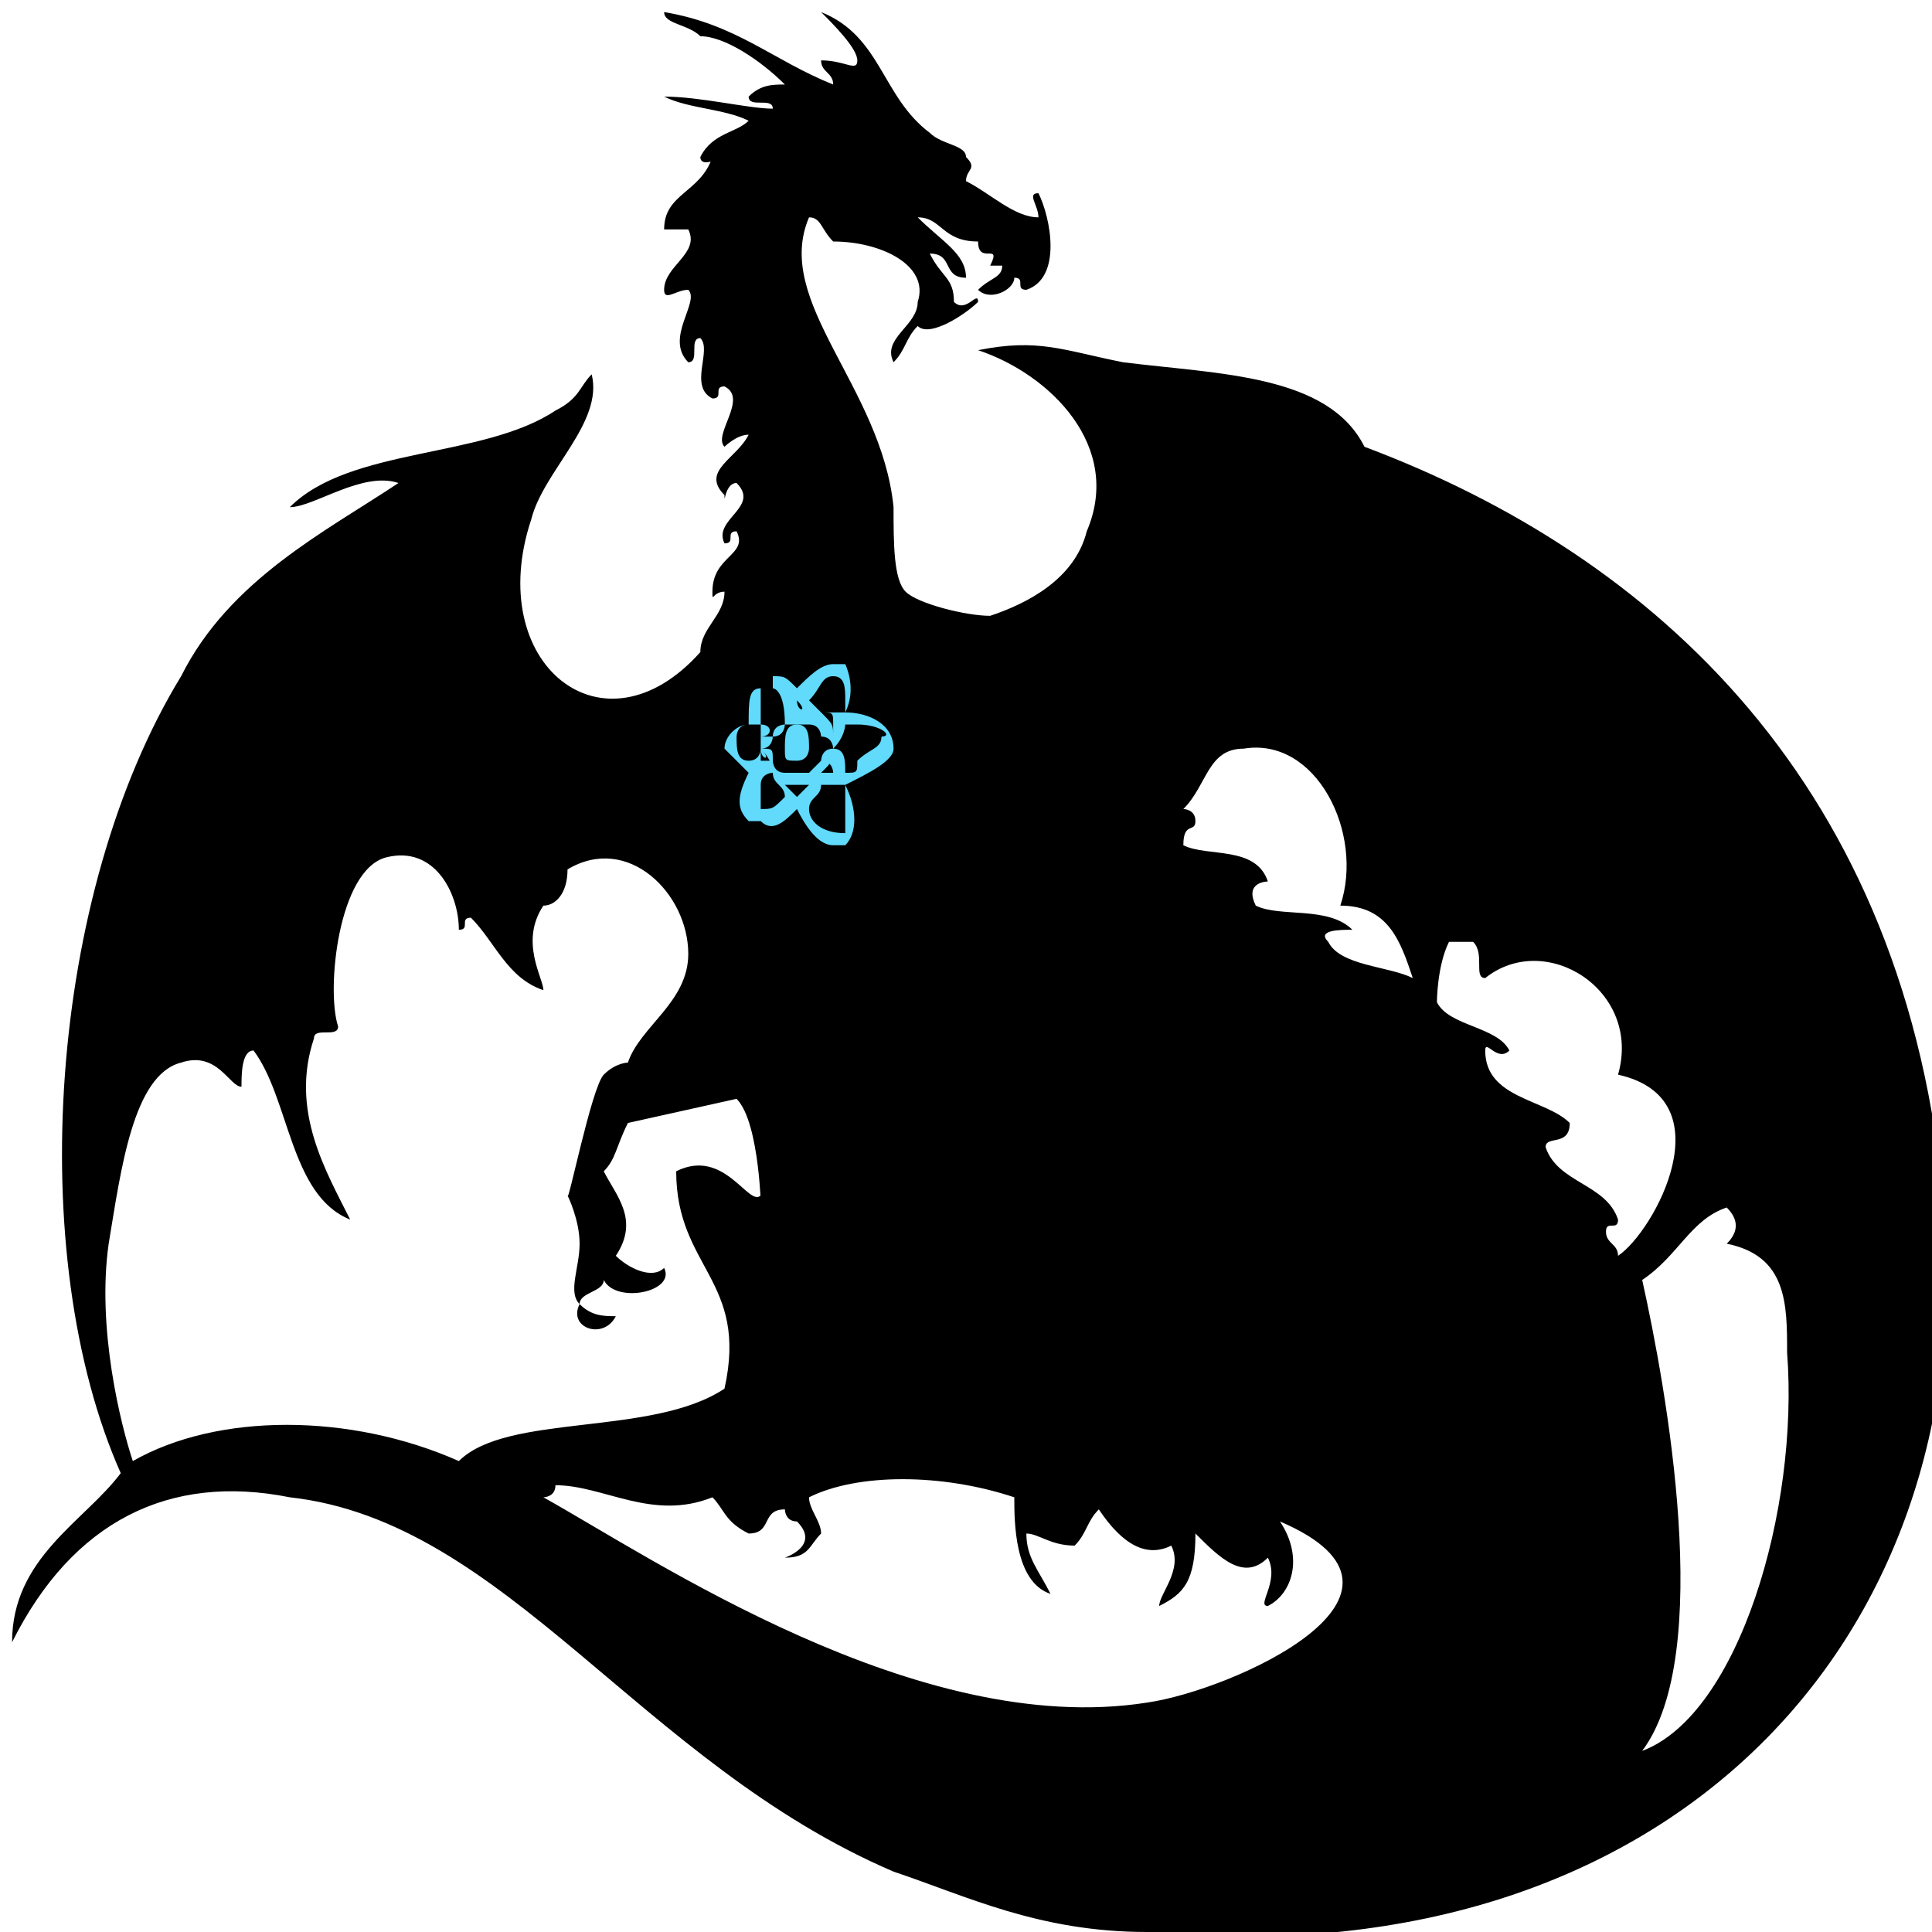 <?xml version="1.0" encoding="utf-8"?>
<!-- Generator: Adobe Illustrator 21.1.0, SVG Export Plug-In . SVG Version: 6.00 Build 0)  -->
<svg version="1.1" id="Layer_1" xmlns="http://www.w3.org/2000/svg" xmlns:xlink="http://www.w3.org/1999/xlink" x="0px" y="0px"
	 viewBox="0 0 16 16" style="enable-background:new 0 0 16 16;" xml:space="preserve">
<style type="text/css">
	.st0{fill:#61DAFB;}
</style>
<g id="base-layer_1_">
	<path d="M5.5,0.1c0,0.1,0.2,0.1,0.3,0.2C6,0.3,6.3,0.5,6.5,0.7c-0.1,0-0.2,0-0.3,0.1c0,0.1,0.2,0,0.2,0.1c-0.2,0-0.6-0.1-0.9-0.1
		C5.7,0.9,6,0.9,6.2,1C6.1,1.1,5.9,1.1,5.8,1.3c0,0.1,0.2,0,0.1,0C5.8,1.6,5.5,1.6,5.5,1.9c0.1,0,0.1,0,0.2,0
		c0.1,0.2-0.2,0.3-0.2,0.5c0,0.1,0.1,0,0.2,0c0.1,0.1-0.2,0.4,0,0.6c0.1,0,0-0.2,0.1-0.2c0.1,0.1-0.1,0.4,0.1,0.5
		c0.1,0,0-0.1,0.1-0.1c0.2,0.1-0.1,0.4,0,0.5c0,0,0.1-0.1,0.2-0.1C6.1,3.8,5.8,3.9,6,4.1C6,4.2,6,4,6.1,4C6.3,4.2,5.9,4.3,6,4.5
		c0.1,0,0-0.1,0.1-0.1c0.1,0.2-0.2,0.2-0.2,0.5c0,0.1,0,0,0.1,0c0,0.2-0.2,0.3-0.2,0.5C5,6.3,4,5.5,4.4,4.3c0.1-0.4,0.6-0.8,0.5-1.2
		C4.8,3.2,4.8,3.3,4.6,3.4C4,3.8,2.9,3.7,2.4,4.2C2.6,4.2,3,3.9,3.3,4C2.7,4.4,1.9,4.8,1.5,5.6c-1.1,1.8-1.3,4.8-0.5,6.6
		c-0.3,0.4-0.9,0.7-0.9,1.4c0.5-1,1.3-1.4,2.3-1.2c1.8,0.2,2.9,2.2,5,3.1C8,15.7,8.6,16,9.5,16c4.3,0.4,6.9-2.4,6.6-6
		c-0.3-3.5-2.4-5.4-4.8-6.3C11,3.1,10.1,3.1,9.3,3C8.8,2.9,8.6,2.8,8.1,2.9C8.7,3.1,9.3,3.7,9,4.4C8.9,4.8,8.5,5,8.2,5.1
		C8,5.1,7.6,5,7.5,4.9C7.4,4.8,7.4,4.5,7.4,4.2c-0.1-1-1-1.7-0.7-2.4c0.1,0,0.1,0.1,0.2,0.2c0.4,0,0.8,0.2,0.7,0.5
		c0,0.2-0.3,0.3-0.2,0.5c0.1-0.1,0.1-0.2,0.2-0.3C7.7,2.8,8,2.6,8.1,2.5c0-0.1-0.1,0.1-0.2,0c0-0.2-0.1-0.2-0.2-0.4
		c0.2,0,0.1,0.2,0.3,0.2C8,2.1,7.8,2,7.6,1.8c0.2,0,0.2,0.2,0.5,0.2c0,0.2,0.2,0,0.1,0.2c0,0,0.1,0,0.1,0c0,0.1-0.1,0.1-0.2,0.2
		c0.1,0.1,0.3,0,0.3-0.1c0.1,0,0,0.1,0.1,0.1c0.3-0.1,0.2-0.6,0.1-0.8c-0.1,0,0,0.1,0,0.2C8.4,1.8,8.2,1.6,8,1.5
		c0-0.1,0.1-0.1,0-0.2C8,1.2,7.8,1.2,7.7,1.1C7.3,0.8,7.3,0.3,6.8,0.1c0.1,0.1,0.3,0.3,0.3,0.4C7.1,0.6,7,0.5,6.8,0.5
		c0,0.1,0.1,0.1,0.1,0.2C6.4,0.5,6.1,0.2,5.5,0.1L5.5,0.1z M10.3,6.2c0.6-0.1,1,0.7,0.8,1.3c0.4,0,0.5,0.3,0.6,0.6
		c-0.2-0.1-0.6-0.1-0.7-0.3c-0.1-0.1,0.1-0.1,0.2-0.1c-0.2-0.2-0.6-0.1-0.8-0.2c-0.1-0.2,0.1-0.2,0.1-0.2C10.4,7,10,7.1,9.8,7
		c0-0.2,0.1-0.1,0.1-0.2c0-0.1-0.1-0.1-0.1-0.1C10,6.5,10,6.2,10.3,6.2L10.3,6.2z M6.1,9.1c0.2,0.2,0.2,1,0.2,0.8
		C6.2,10,6,9.5,5.6,9.7c0,0.8,0.6,0.9,0.4,1.8c-0.6,0.4-1.8,0.2-2.2,0.6c-0.9-0.4-2-0.4-2.7,0C1,11.8,0.8,11,0.9,10.3
		c0.1-0.6,0.2-1.4,0.6-1.5C1.8,8.7,1.9,9,2,9c0-0.1,0-0.3,0.1-0.3c0.3,0.4,0.3,1.2,0.8,1.4C2.7,9.7,2.4,9.2,2.6,8.6
		c0-0.1,0.2,0,0.2-0.1c-0.1-0.3,0-1.3,0.4-1.4c0.4-0.1,0.6,0.3,0.6,0.6c0.1,0,0-0.1,0.1-0.1c0.2,0.2,0.3,0.5,0.6,0.6
		C4.5,8.1,4.3,7.8,4.5,7.5c0.1,0,0.2-0.1,0.2-0.3c0.5-0.3,1,0.2,1,0.7c0,0.4-0.4,0.6-0.5,0.9c0,0-0.1,0-0.2,0.1
		c-0.1,0.1-0.3,1.1-0.3,1c0,0,0.1,0.2,0.1,0.4c0,0.2-0.1,0.4,0,0.5C4.7,11,5,11.1,5.1,10.9c-0.1,0-0.2,0-0.3-0.1
		c0-0.1,0.2-0.1,0.2-0.2c0.1,0.2,0.6,0.1,0.5-0.1c-0.1,0.1-0.3,0-0.4-0.1c0.2-0.3,0-0.5-0.1-0.7c0.1-0.1,0.1-0.2,0.2-0.4L6.1,9.1
		L6.1,9.1z M12.3,8.1c0.5-0.4,1.3,0.1,1.1,0.8c0.9,0.2,0.3,1.3,0,1.5c0-0.1-0.1-0.1-0.1-0.2c0-0.1,0.1,0,0.1-0.1
		c-0.1-0.3-0.5-0.3-0.6-0.6C12.8,9.4,13,9.5,13,9.3c-0.2-0.2-0.7-0.2-0.7-0.6c0-0.1,0.1,0.1,0.2,0c-0.1-0.2-0.5-0.2-0.6-0.4
		C11.9,8.3,11.9,8,12,7.8c0.1,0,0.1,0,0.2,0C12.3,7.9,12.2,8.1,12.3,8.1L12.3,8.1z M14.8,11.2c0.1,1.3-0.4,3-1.2,3.3
		c0.6-0.8,0.2-3,0-3.9c0.3-0.2,0.4-0.5,0.7-0.6c0.1,0.1,0.1,0.2,0,0.3C14.8,10.4,14.8,10.8,14.8,11.2L14.8,11.2z M8.5,12.7
		c0.1,0,0.2,0.1,0.4,0.1C9,12.7,9,12.6,9.1,12.5c0.2,0.3,0.4,0.4,0.6,0.3c0.1,0.2-0.1,0.4-0.1,0.5c0.2-0.1,0.3-0.2,0.3-0.6
		c0.2,0.2,0.4,0.4,0.6,0.2c0.1,0.2-0.1,0.4,0,0.4c0.2-0.1,0.3-0.4,0.1-0.7c1.4,0.6-0.4,1.4-1.1,1.5c-1.9,0.3-4.1-1.2-5-1.7
		c0,0,0.1,0,0.1-0.1c0.4,0,0.8,0.3,1.3,0.1C6,12.5,6,12.6,6.2,12.7c0.2,0,0.1-0.2,0.3-0.2c0,0,0,0.1,0.1,0.1
		c0.2,0.2-0.1,0.3-0.1,0.3c0.2,0,0.2-0.1,0.3-0.2c0-0.1-0.1-0.2-0.1-0.3c0.4-0.2,1.1-0.2,1.7,0c0,0.2,0,0.7,0.3,0.8
		C8.6,13,8.5,12.9,8.5,12.7L8.5,12.7z"/>
</g>
<g>
	<path class="st0" d="M6,6.2c0-0.1,0.1-0.2,0.2-0.2c0-0.2,0-0.3,0.1-0.3c0,0,0,0,0,0l0,0.1c0,0,0,0,0,0c0,0,0,0.1,0,0.2
		c0,0,0,0,0,0.1c0,0,0.1,0,0.1,0c0-0.1,0.1-0.1,0.1-0.1C6.5,5.7,6.4,5.7,6.4,5.7l0-0.1l0,0c0.1,0,0.1,0,0.2,0.1
		c0.1-0.1,0.2-0.2,0.3-0.2l0,0.1c-0.1,0-0.1,0.1-0.2,0.2c0,0,0.1,0.1,0.1,0.1c0.1,0,0.1,0,0.2,0c0,0,0-0.1,0-0.1
		c0-0.1,0-0.2-0.1-0.2c0,0,0,0,0,0l0-0.1l0,0c0,0,0,0,0.1,0C7,5.5,7.1,5.7,7,5.9c0.2,0,0.4,0.1,0.4,0.3c0,0.1-0.2,0.2-0.4,0.3
		C7.1,6.7,7.1,6.9,7,7C7,7,7,7,6.9,7C6.8,7,6.7,6.9,6.6,6.7C6.5,6.8,6.4,6.9,6.3,6.8c0,0,0,0-0.1,0c-0.1-0.1-0.1-0.2,0-0.4
		C6.1,6.3,6,6.2,6,6.2z M6.3,6c0,0,0,0.1,0,0.1C6.4,6.1,6.4,6,6.3,6C6.4,6,6.4,6,6.3,6C6.4,6,6.4,6,6.3,6z M6.4,6.3
		c0,0,0,0.1,0.1,0.1c0,0,0.1,0,0.1,0c0,0,0.1,0,0.1,0c0,0,0.1-0.1,0.1-0.1c0,0,0-0.1,0.1-0.1c0,0,0-0.1-0.1-0.1c0,0,0-0.1-0.1-0.1
		c0,0-0.1,0-0.1,0c0,0-0.1,0-0.1,0c0,0,0,0.1-0.1,0.1c0,0,0,0.1-0.1,0.1C6.4,6.2,6.4,6.2,6.4,6.3z M6.3,6.2c0,0,0,0.1,0,0.1
		c0,0,0.1,0,0.1,0C6.4,6.4,6.4,6.3,6.3,6.2C6.4,6.3,6.3,6.3,6.3,6.2z M6.6,6.6c0,0,0.1-0.1,0.1-0.1c0,0-0.1,0-0.1,0c0,0-0.1,0-0.1,0
		C6.5,6.5,6.6,6.6,6.6,6.6z M6.8,6.4c0,0,0.1,0,0.1,0c0,0,0-0.1-0.1-0.1C6.9,6.3,6.9,6.3,6.8,6.4C6.8,6.4,6.8,6.4,6.8,6.4z M6.6,5.8
		C6.6,5.8,6.6,5.8,6.6,5.8C6.6,5.9,6.6,5.9,6.6,5.8C6.6,5.9,6.7,5.9,6.6,5.8C6.7,5.8,6.6,5.8,6.6,5.8z M6.8,5.9
		C6.8,5.9,6.8,6,6.8,5.9C6.9,6,6.9,6,6.9,6.1c0,0,0-0.1,0-0.1C6.9,5.9,6.9,5.9,6.8,5.9z M7.1,6.3c0.1-0.1,0.2-0.1,0.2-0.2
		C7.4,6.1,7.3,6,7.1,6c0,0-0.1,0-0.1,0C7,6,7,6.1,6.9,6.2C7,6.2,7,6.3,7,6.4C7.1,6.4,7.1,6.4,7.1,6.3z M7,6.9C7,6.9,7,6.8,7,6.6
		c0,0,0-0.1,0-0.1c-0.1,0-0.1,0-0.2,0c0,0.1-0.1,0.1-0.1,0.2C6.7,6.8,6.8,6.9,7,6.9C6.9,6.9,6.9,6.9,7,6.9z M6.3,6.5
		c0,0.1,0,0.2,0,0.2c0,0,0,0,0,0c0.1,0,0.1,0,0.2-0.1c0-0.1-0.1-0.1-0.1-0.2C6.4,6.4,6.3,6.4,6.3,6.5C6.3,6.4,6.3,6.5,6.3,6.5z
		 M6.2,6.3C6.2,6.3,6.2,6.3,6.2,6.3c0.1,0,0.1-0.1,0.1-0.1c0-0.1,0-0.1,0-0.2c0,0,0,0-0.1,0c-0.1,0-0.1,0.1-0.1,0.1
		C6.1,6.2,6.1,6.3,6.2,6.3z"/>
	<path class="st0" d="M6.9,5.5L6.9,5.5L6.9,5.5z"/>
	<path class="st0" d="M6.6,6C6.5,6,6.5,6.1,6.5,6.2c0,0.1,0,0.1,0.1,0.1c0.1,0,0.1-0.1,0.1-0.1C6.7,6.1,6.7,6,6.6,6z"/>
	<path class="st0" d="M6.4,5.6L6.4,5.6L6.4,5.6z"/>
</g>
</svg>
